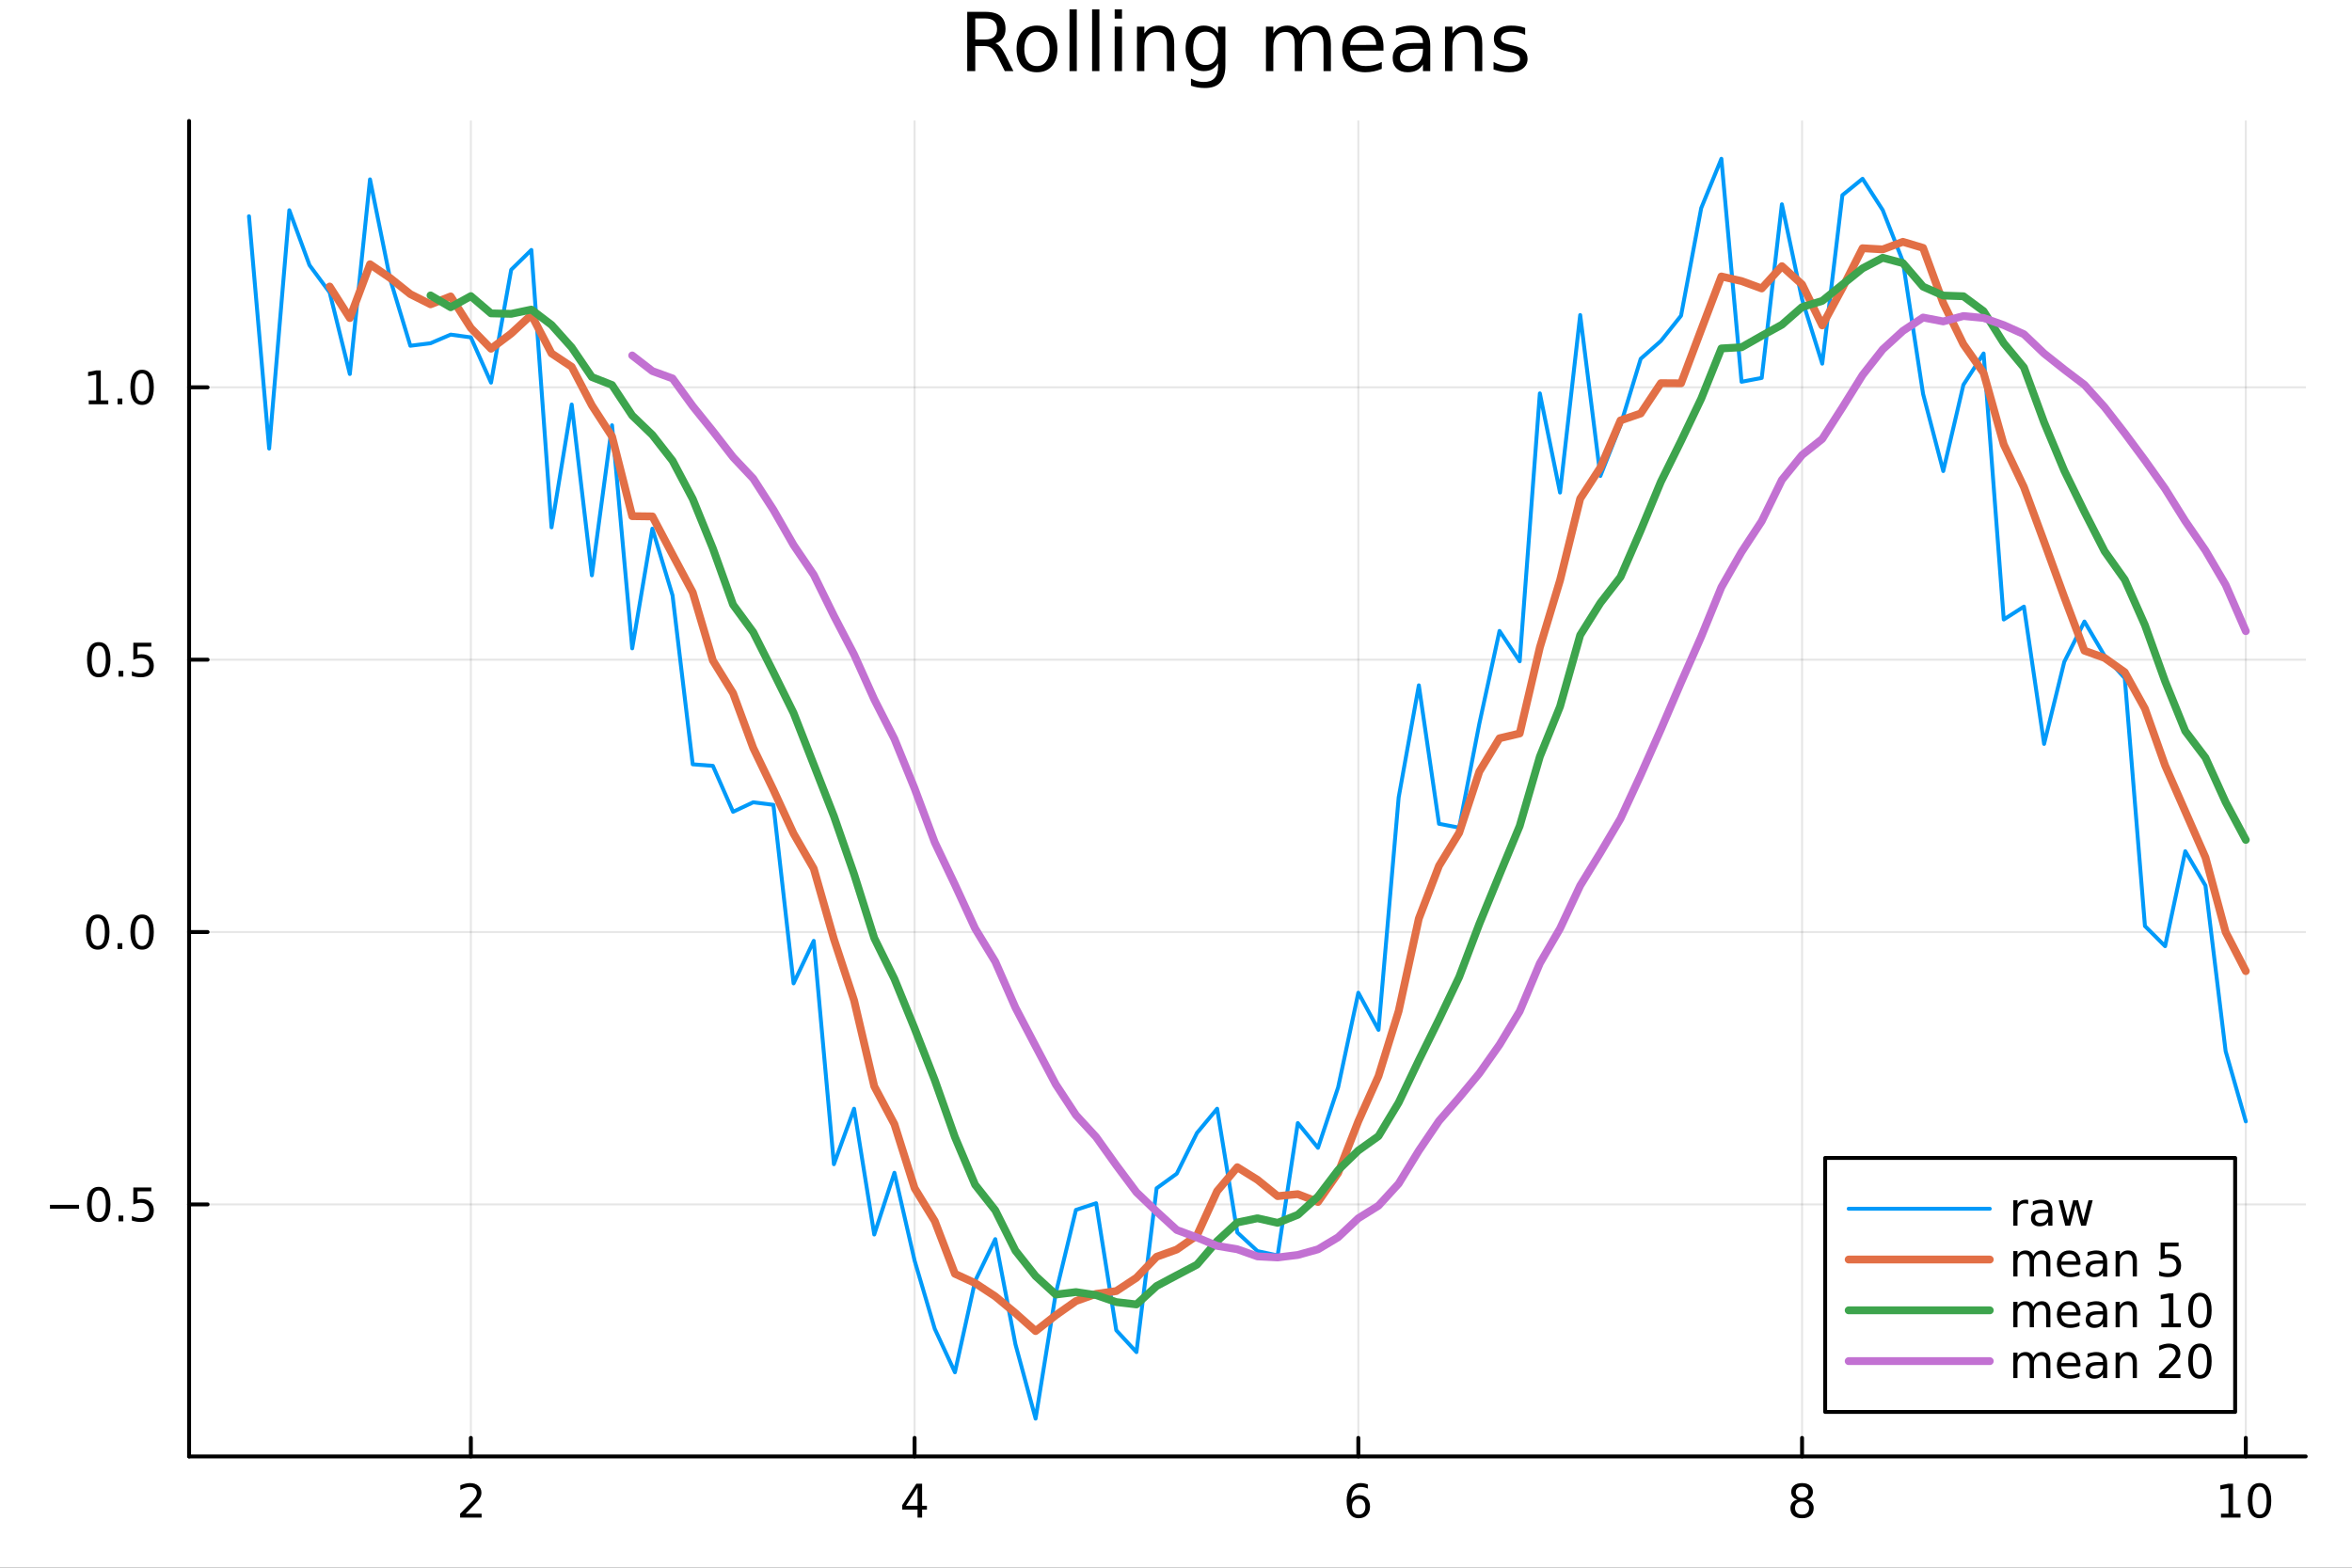<?xml version="1.0" encoding="utf-8"?>
<svg xmlns="http://www.w3.org/2000/svg" xmlns:xlink="http://www.w3.org/1999/xlink" width="600" height="400" viewBox="0 0 2400 1600">
<rect x="0" y="0" width="2400" height="1600" fill="#333333" stroke="none"/>
<defs>
  <clipPath id="clip880">
    <rect x="0" y="0" width="2400" height="1600"/>
  </clipPath>
</defs>
<path clip-path="url(#clip880)" d="M0 1600 L2400 1600 L2400 0 L0 0  Z" fill="#ffffff" fill-rule="evenodd" fill-opacity="1"/>
<defs>
  <clipPath id="clip881">
    <rect x="480" y="0" width="1681" height="1600"/>
  </clipPath>
</defs>
<path clip-path="url(#clip880)" d="M192.941 1486.45 L2352.76 1486.45 L2352.76 123.472 L192.941 123.472  Z" fill="#ffffff" fill-rule="evenodd" fill-opacity="1"/>
<defs>
  <clipPath id="clip882">
    <rect x="192" y="123" width="2161" height="1364"/>
  </clipPath>
</defs>
<polyline clip-path="url(#clip882)" style="stroke:#000000; stroke-linecap:round; stroke-linejoin:round; stroke-width:2; stroke-opacity:0.1; fill:none" points="480.463,1486.45 480.463,123.472 "/>
<polyline clip-path="url(#clip882)" style="stroke:#000000; stroke-linecap:round; stroke-linejoin:round; stroke-width:2; stroke-opacity:0.1; fill:none" points="933.255,1486.45 933.255,123.472 "/>
<polyline clip-path="url(#clip882)" style="stroke:#000000; stroke-linecap:round; stroke-linejoin:round; stroke-width:2; stroke-opacity:0.1; fill:none" points="1386.05,1486.45 1386.05,123.472 "/>
<polyline clip-path="url(#clip882)" style="stroke:#000000; stroke-linecap:round; stroke-linejoin:round; stroke-width:2; stroke-opacity:0.1; fill:none" points="1838.84,1486.45 1838.84,123.472 "/>
<polyline clip-path="url(#clip882)" style="stroke:#000000; stroke-linecap:round; stroke-linejoin:round; stroke-width:2; stroke-opacity:0.1; fill:none" points="2291.63,1486.45 2291.63,123.472 "/>
<polyline clip-path="url(#clip880)" style="stroke:#000000; stroke-linecap:round; stroke-linejoin:round; stroke-width:4; stroke-opacity:1; fill:none" points="192.941,1486.45 2352.76,1486.45 "/>
<polyline clip-path="url(#clip880)" style="stroke:#000000; stroke-linecap:round; stroke-linejoin:round; stroke-width:4; stroke-opacity:1; fill:none" points="480.463,1486.45 480.463,1467.55 "/>
<polyline clip-path="url(#clip880)" style="stroke:#000000; stroke-linecap:round; stroke-linejoin:round; stroke-width:4; stroke-opacity:1; fill:none" points="933.255,1486.45 933.255,1467.55 "/>
<polyline clip-path="url(#clip880)" style="stroke:#000000; stroke-linecap:round; stroke-linejoin:round; stroke-width:4; stroke-opacity:1; fill:none" points="1386.05,1486.45 1386.05,1467.55 "/>
<polyline clip-path="url(#clip880)" style="stroke:#000000; stroke-linecap:round; stroke-linejoin:round; stroke-width:4; stroke-opacity:1; fill:none" points="1838.84,1486.45 1838.84,1467.55 "/>
<polyline clip-path="url(#clip880)" style="stroke:#000000; stroke-linecap:round; stroke-linejoin:round; stroke-width:4; stroke-opacity:1; fill:none" points="2291.63,1486.45 2291.63,1467.55 "/>
<path clip-path="url(#clip880)" d="M475.116 1544.91 L491.435 1544.91 L491.435 1548.85 L469.491 1548.85 L469.491 1544.91 Q472.153 1542.16 476.736 1537.53 Q481.343 1532.88 482.523 1531.53 Q484.769 1529.01 485.648 1527.27 Q486.551 1525.51 486.551 1523.82 Q486.551 1521.07 484.607 1519.33 Q482.685 1517.6 479.584 1517.6 Q477.385 1517.6 474.931 1518.36 Q472.5 1519.13 469.723 1520.68 L469.723 1515.95 Q472.547 1514.82 475 1514.24 Q477.454 1513.66 479.491 1513.66 Q484.861 1513.66 488.056 1516.35 Q491.25 1519.03 491.25 1523.52 Q491.25 1525.65 490.44 1527.57 Q489.653 1529.47 487.547 1532.07 Q486.968 1532.74 483.866 1535.95 Q480.764 1539.15 475.116 1544.91 Z" fill="#000000" fill-rule="nonzero" fill-opacity="1" /><path clip-path="url(#clip880)" d="M936.264 1518.36 L924.458 1536.81 L936.264 1536.81 L936.264 1518.36 M935.037 1514.29 L940.917 1514.29 L940.917 1536.81 L945.847 1536.81 L945.847 1540.7 L940.917 1540.7 L940.917 1548.85 L936.264 1548.85 L936.264 1540.7 L920.662 1540.7 L920.662 1536.19 L935.037 1514.29 Z" fill="#000000" fill-rule="nonzero" fill-opacity="1" /><path clip-path="url(#clip880)" d="M1386.45 1529.7 Q1383.3 1529.7 1381.45 1531.86 Q1379.62 1534.01 1379.62 1537.76 Q1379.62 1541.49 1381.45 1543.66 Q1383.3 1545.82 1386.45 1545.82 Q1389.6 1545.82 1391.43 1543.66 Q1393.28 1541.49 1393.28 1537.76 Q1393.28 1534.01 1391.43 1531.86 Q1389.6 1529.7 1386.45 1529.7 M1395.73 1515.05 L1395.73 1519.31 Q1393.97 1518.48 1392.17 1518.04 Q1390.39 1517.6 1388.63 1517.6 Q1384 1517.6 1381.54 1520.72 Q1379.11 1523.85 1378.77 1530.17 Q1380.13 1528.15 1382.19 1527.09 Q1384.25 1526 1386.73 1526 Q1391.94 1526 1394.95 1529.17 Q1397.98 1532.32 1397.98 1537.76 Q1397.98 1543.08 1394.83 1546.3 Q1391.68 1549.52 1386.45 1549.52 Q1380.46 1549.52 1377.28 1544.94 Q1374.11 1540.33 1374.11 1531.6 Q1374.11 1523.41 1378 1518.55 Q1381.89 1513.66 1388.44 1513.66 Q1390.2 1513.66 1391.98 1514.01 Q1393.79 1514.36 1395.73 1515.05 Z" fill="#000000" fill-rule="nonzero" fill-opacity="1" /><path clip-path="url(#clip880)" d="M1838.84 1532.44 Q1835.5 1532.44 1833.58 1534.22 Q1831.68 1536 1831.68 1539.13 Q1831.68 1542.25 1833.58 1544.03 Q1835.5 1545.82 1838.84 1545.82 Q1842.17 1545.82 1844.09 1544.03 Q1846.01 1542.23 1846.01 1539.13 Q1846.01 1536 1844.09 1534.22 Q1842.19 1532.44 1838.84 1532.44 M1834.16 1530.45 Q1831.15 1529.7 1829.46 1527.64 Q1827.8 1525.58 1827.8 1522.62 Q1827.8 1518.48 1830.74 1516.07 Q1833.7 1513.66 1838.84 1513.66 Q1844 1513.66 1846.94 1516.07 Q1849.88 1518.48 1849.88 1522.62 Q1849.88 1525.58 1848.19 1527.64 Q1846.52 1529.7 1843.54 1530.45 Q1846.92 1531.23 1848.79 1533.52 Q1850.69 1535.82 1850.69 1539.13 Q1850.69 1544.15 1847.61 1546.83 Q1844.56 1549.52 1838.84 1549.52 Q1833.12 1549.52 1830.04 1546.83 Q1826.99 1544.15 1826.99 1539.13 Q1826.99 1535.82 1828.88 1533.52 Q1830.78 1531.23 1834.16 1530.45 M1832.45 1523.06 Q1832.45 1525.75 1834.12 1527.25 Q1835.81 1528.76 1838.84 1528.76 Q1841.85 1528.76 1843.54 1527.25 Q1845.25 1525.75 1845.25 1523.06 Q1845.25 1520.38 1843.54 1518.87 Q1841.85 1517.37 1838.84 1517.37 Q1835.81 1517.37 1834.12 1518.87 Q1832.45 1520.38 1832.45 1523.06 Z" fill="#000000" fill-rule="nonzero" fill-opacity="1" /><path clip-path="url(#clip880)" d="M2266.32 1544.91 L2273.96 1544.91 L2273.96 1518.55 L2265.65 1520.21 L2265.65 1515.95 L2273.91 1514.29 L2278.59 1514.29 L2278.59 1544.91 L2286.22 1544.91 L2286.22 1548.85 L2266.32 1548.85 L2266.32 1544.91 Z" fill="#000000" fill-rule="nonzero" fill-opacity="1" /><path clip-path="url(#clip880)" d="M2305.67 1517.37 Q2302.06 1517.37 2300.23 1520.93 Q2298.42 1524.47 2298.42 1531.6 Q2298.42 1538.71 2300.23 1542.27 Q2302.06 1545.82 2305.67 1545.82 Q2309.3 1545.82 2311.11 1542.27 Q2312.94 1538.71 2312.94 1531.6 Q2312.94 1524.47 2311.11 1520.93 Q2309.3 1517.37 2305.67 1517.37 M2305.67 1513.66 Q2311.48 1513.66 2314.53 1518.27 Q2317.61 1522.85 2317.61 1531.6 Q2317.61 1540.33 2314.53 1544.94 Q2311.48 1549.52 2305.67 1549.52 Q2299.86 1549.52 2296.78 1544.94 Q2293.72 1540.33 2293.72 1531.6 Q2293.72 1522.85 2296.78 1518.27 Q2299.86 1513.66 2305.67 1513.66 Z" fill="#000000" fill-rule="nonzero" fill-opacity="1" /><polyline clip-path="url(#clip882)" style="stroke:#000000; stroke-linecap:round; stroke-linejoin:round; stroke-width:2; stroke-opacity:0.1; fill:none" points="192.941,1229.23 2352.76,1229.23 "/>
<polyline clip-path="url(#clip882)" style="stroke:#000000; stroke-linecap:round; stroke-linejoin:round; stroke-width:2; stroke-opacity:0.1; fill:none" points="192.941,951.258 2352.76,951.258 "/>
<polyline clip-path="url(#clip882)" style="stroke:#000000; stroke-linecap:round; stroke-linejoin:round; stroke-width:2; stroke-opacity:0.1; fill:none" points="192.941,673.285 2352.76,673.285 "/>
<polyline clip-path="url(#clip882)" style="stroke:#000000; stroke-linecap:round; stroke-linejoin:round; stroke-width:2; stroke-opacity:0.1; fill:none" points="192.941,395.311 2352.76,395.311 "/>
<polyline clip-path="url(#clip880)" style="stroke:#000000; stroke-linecap:round; stroke-linejoin:round; stroke-width:4; stroke-opacity:1; fill:none" points="192.941,1486.45 192.941,123.472 "/>
<polyline clip-path="url(#clip880)" style="stroke:#000000; stroke-linecap:round; stroke-linejoin:round; stroke-width:4; stroke-opacity:1; fill:none" points="192.941,1229.23 211.838,1229.23 "/>
<polyline clip-path="url(#clip880)" style="stroke:#000000; stroke-linecap:round; stroke-linejoin:round; stroke-width:4; stroke-opacity:1; fill:none" points="192.941,951.258 211.838,951.258 "/>
<polyline clip-path="url(#clip880)" style="stroke:#000000; stroke-linecap:round; stroke-linejoin:round; stroke-width:4; stroke-opacity:1; fill:none" points="192.941,673.285 211.838,673.285 "/>
<polyline clip-path="url(#clip880)" style="stroke:#000000; stroke-linecap:round; stroke-linejoin:round; stroke-width:4; stroke-opacity:1; fill:none" points="192.941,395.311 211.838,395.311 "/>
<path clip-path="url(#clip880)" d="M50.992 1229.68 L80.668 1229.68 L80.668 1233.62 L50.992 1233.62 L50.992 1229.68 Z" fill="#000000" fill-rule="nonzero" fill-opacity="1" /><path clip-path="url(#clip880)" d="M100.76 1215.03 Q97.149 1215.03 95.321 1218.6 Q93.515 1222.14 93.515 1229.27 Q93.515 1236.37 95.321 1239.94 Q97.149 1243.48 100.76 1243.48 Q104.395 1243.48 106.2 1239.94 Q108.029 1236.37 108.029 1229.27 Q108.029 1222.14 106.2 1218.6 Q104.395 1215.03 100.76 1215.03 M100.76 1211.33 Q106.571 1211.33 109.626 1215.93 Q112.705 1220.52 112.705 1229.27 Q112.705 1237.99 109.626 1242.6 Q106.571 1247.18 100.76 1247.18 Q94.95 1247.18 91.871 1242.6 Q88.816 1237.99 88.816 1229.27 Q88.816 1220.52 91.871 1215.93 Q94.95 1211.33 100.76 1211.33 Z" fill="#000000" fill-rule="nonzero" fill-opacity="1" /><path clip-path="url(#clip880)" d="M120.922 1240.63 L125.807 1240.63 L125.807 1246.51 L120.922 1246.51 L120.922 1240.63 Z" fill="#000000" fill-rule="nonzero" fill-opacity="1" /><path clip-path="url(#clip880)" d="M136.038 1211.95 L154.394 1211.95 L154.394 1215.89 L140.32 1215.89 L140.32 1224.36 Q141.339 1224.01 142.357 1223.85 Q143.376 1223.66 144.394 1223.66 Q150.181 1223.66 153.561 1226.84 Q156.941 1230.01 156.941 1235.42 Q156.941 1241 153.468 1244.1 Q149.996 1247.18 143.677 1247.18 Q141.501 1247.18 139.232 1246.81 Q136.987 1246.44 134.58 1245.7 L134.58 1241 Q136.663 1242.14 138.885 1242.69 Q141.107 1243.25 143.584 1243.25 Q147.589 1243.25 149.927 1241.14 Q152.265 1239.04 152.265 1235.42 Q152.265 1231.81 149.927 1229.71 Q147.589 1227.6 143.584 1227.6 Q141.709 1227.6 139.834 1228.02 Q137.982 1228.43 136.038 1229.31 L136.038 1211.95 Z" fill="#000000" fill-rule="nonzero" fill-opacity="1" /><path clip-path="url(#clip880)" d="M99.765 937.057 Q96.154 937.057 94.325 940.622 Q92.52 944.163 92.52 951.293 Q92.52 958.399 94.325 961.964 Q96.154 965.506 99.765 965.506 Q103.399 965.506 105.205 961.964 Q107.033 958.399 107.033 951.293 Q107.033 944.163 105.205 940.622 Q103.399 937.057 99.765 937.057 M99.765 933.353 Q105.575 933.353 108.631 937.96 Q111.709 942.543 111.709 951.293 Q111.709 960.02 108.631 964.626 Q105.575 969.21 99.765 969.21 Q93.955 969.21 90.876 964.626 Q87.821 960.02 87.821 951.293 Q87.821 942.543 90.876 937.96 Q93.955 933.353 99.765 933.353 Z" fill="#000000" fill-rule="nonzero" fill-opacity="1" /><path clip-path="url(#clip880)" d="M119.927 962.659 L124.811 962.659 L124.811 968.538 L119.927 968.538 L119.927 962.659 Z" fill="#000000" fill-rule="nonzero" fill-opacity="1" /><path clip-path="url(#clip880)" d="M144.996 937.057 Q141.385 937.057 139.556 940.622 Q137.751 944.163 137.751 951.293 Q137.751 958.399 139.556 961.964 Q141.385 965.506 144.996 965.506 Q148.63 965.506 150.436 961.964 Q152.265 958.399 152.265 951.293 Q152.265 944.163 150.436 940.622 Q148.63 937.057 144.996 937.057 M144.996 933.353 Q150.806 933.353 153.862 937.96 Q156.941 942.543 156.941 951.293 Q156.941 960.02 153.862 964.626 Q150.806 969.21 144.996 969.21 Q139.186 969.21 136.107 964.626 Q133.052 960.02 133.052 951.293 Q133.052 942.543 136.107 937.96 Q139.186 933.353 144.996 933.353 Z" fill="#000000" fill-rule="nonzero" fill-opacity="1" /><path clip-path="url(#clip880)" d="M100.76 659.083 Q97.149 659.083 95.321 662.648 Q93.515 666.19 93.515 673.319 Q93.515 680.426 95.321 683.991 Q97.149 687.532 100.76 687.532 Q104.395 687.532 106.2 683.991 Q108.029 680.426 108.029 673.319 Q108.029 666.19 106.2 662.648 Q104.395 659.083 100.76 659.083 M100.76 655.38 Q106.571 655.38 109.626 659.986 Q112.705 664.569 112.705 673.319 Q112.705 682.046 109.626 686.653 Q106.571 691.236 100.76 691.236 Q94.95 691.236 91.871 686.653 Q88.816 682.046 88.816 673.319 Q88.816 664.569 91.871 659.986 Q94.95 655.38 100.76 655.38 Z" fill="#000000" fill-rule="nonzero" fill-opacity="1" /><path clip-path="url(#clip880)" d="M120.922 684.685 L125.807 684.685 L125.807 690.565 L120.922 690.565 L120.922 684.685 Z" fill="#000000" fill-rule="nonzero" fill-opacity="1" /><path clip-path="url(#clip880)" d="M136.038 656.005 L154.394 656.005 L154.394 659.94 L140.32 659.94 L140.32 668.412 Q141.339 668.065 142.357 667.903 Q143.376 667.717 144.394 667.717 Q150.181 667.717 153.561 670.889 Q156.941 674.06 156.941 679.477 Q156.941 685.055 153.468 688.157 Q149.996 691.236 143.677 691.236 Q141.501 691.236 139.232 690.865 Q136.987 690.495 134.58 689.754 L134.58 685.055 Q136.663 686.19 138.885 686.745 Q141.107 687.301 143.584 687.301 Q147.589 687.301 149.927 685.194 Q152.265 683.088 152.265 679.477 Q152.265 675.866 149.927 673.759 Q147.589 671.653 143.584 671.653 Q141.709 671.653 139.834 672.069 Q137.982 672.486 136.038 673.366 L136.038 656.005 Z" fill="#000000" fill-rule="nonzero" fill-opacity="1" /><path clip-path="url(#clip880)" d="M90.575 408.656 L98.214 408.656 L98.214 382.29 L89.904 383.957 L89.904 379.697 L98.168 378.031 L102.844 378.031 L102.844 408.656 L110.483 408.656 L110.483 412.591 L90.575 412.591 L90.575 408.656 Z" fill="#000000" fill-rule="nonzero" fill-opacity="1" /><path clip-path="url(#clip880)" d="M119.927 406.711 L124.811 406.711 L124.811 412.591 L119.927 412.591 L119.927 406.711 Z" fill="#000000" fill-rule="nonzero" fill-opacity="1" /><path clip-path="url(#clip880)" d="M144.996 381.11 Q141.385 381.11 139.556 384.674 Q137.751 388.216 137.751 395.346 Q137.751 402.452 139.556 406.017 Q141.385 409.558 144.996 409.558 Q148.63 409.558 150.436 406.017 Q152.265 402.452 152.265 395.346 Q152.265 388.216 150.436 384.674 Q148.63 381.11 144.996 381.11 M144.996 377.406 Q150.806 377.406 153.862 382.012 Q156.941 386.596 156.941 395.346 Q156.941 404.072 153.862 408.679 Q150.806 413.262 144.996 413.262 Q139.186 413.262 136.107 408.679 Q133.052 404.072 133.052 395.346 Q133.052 386.596 136.107 382.012 Q139.186 377.406 144.996 377.406 Z" fill="#000000" fill-rule="nonzero" fill-opacity="1" /><path clip-path="url(#clip880)" d="M1015.66 44.22 Q1018.29 45.111 1020.76 48.028 Q1023.27 50.944 1025.78 56.048 L1034.09 72.576 L1025.3 72.576 L1017.56 57.061 Q1014.56 50.985 1011.73 49 Q1008.93 47.015 1004.07 47.015 L995.159 47.015 L995.159 72.576 L986.976 72.576 L986.976 12.096 L1005.45 12.096 Q1015.82 12.096 1020.92 16.43 Q1026.03 20.765 1026.03 29.515 Q1026.03 35.227 1023.35 38.994 Q1020.72 42.761 1015.66 44.22 M995.159 18.82 L995.159 40.29 L1005.45 40.29 Q1011.36 40.29 1014.36 37.576 Q1017.4 34.822 1017.4 29.515 Q1017.4 24.208 1014.36 21.535 Q1011.36 18.82 1005.45 18.82 L995.159 18.82 Z" fill="#000000" fill-rule="nonzero" fill-opacity="1" /><path clip-path="url(#clip880)" d="M1058.15 32.431 Q1052.16 32.431 1048.67 37.131 Q1045.19 41.789 1045.19 49.931 Q1045.19 58.074 1048.63 62.773 Q1052.11 67.431 1058.15 67.431 Q1064.11 67.431 1067.59 62.732 Q1071.07 58.033 1071.07 49.931 Q1071.07 41.87 1067.59 37.171 Q1064.11 32.431 1058.15 32.431 M1058.15 26.112 Q1067.87 26.112 1073.42 32.431 Q1078.97 38.751 1078.97 49.931 Q1078.97 61.071 1073.42 67.431 Q1067.87 73.751 1058.15 73.751 Q1048.39 73.751 1042.84 67.431 Q1037.33 61.071 1037.33 49.931 Q1037.33 38.751 1042.84 32.431 Q1048.39 26.112 1058.15 26.112 Z" fill="#000000" fill-rule="nonzero" fill-opacity="1" /><path clip-path="url(#clip880)" d="M1091.33 9.544 L1098.78 9.544 L1098.78 72.576 L1091.33 72.576 L1091.33 9.544 Z" fill="#000000" fill-rule="nonzero" fill-opacity="1" /><path clip-path="url(#clip880)" d="M1114.38 9.544 L1121.83 9.544 L1121.83 72.576 L1114.38 72.576 L1114.38 9.544 Z" fill="#000000" fill-rule="nonzero" fill-opacity="1" /><path clip-path="url(#clip880)" d="M1137.43 27.206 L1144.88 27.206 L1144.88 72.576 L1137.43 72.576 L1137.43 27.206 M1137.43 9.544 L1144.88 9.544 L1144.88 18.983 L1137.43 18.983 L1137.43 9.544 Z" fill="#000000" fill-rule="nonzero" fill-opacity="1" /><path clip-path="url(#clip880)" d="M1198.19 45.192 L1198.19 72.576 L1190.74 72.576 L1190.74 45.435 Q1190.74 38.994 1188.22 35.794 Q1185.71 32.594 1180.69 32.594 Q1174.65 32.594 1171.17 36.442 Q1167.69 40.29 1167.69 46.934 L1167.69 72.576 L1160.19 72.576 L1160.19 27.206 L1167.69 27.206 L1167.69 34.254 Q1170.36 30.163 1173.97 28.138 Q1177.61 26.112 1182.35 26.112 Q1190.17 26.112 1194.18 30.973 Q1198.19 35.794 1198.19 45.192 Z" fill="#000000" fill-rule="nonzero" fill-opacity="1" /><path clip-path="url(#clip880)" d="M1242.91 49.364 Q1242.91 41.263 1239.55 36.806 Q1236.23 32.35 1230.19 32.35 Q1224.2 32.35 1220.83 36.806 Q1217.51 41.263 1217.51 49.364 Q1217.51 57.426 1220.83 61.882 Q1224.2 66.338 1230.19 66.338 Q1236.23 66.338 1239.55 61.882 Q1242.91 57.426 1242.91 49.364 M1250.37 66.945 Q1250.37 78.531 1245.22 84.162 Q1240.08 89.833 1229.46 89.833 Q1225.53 89.833 1222.05 89.225 Q1218.57 88.658 1215.28 87.443 L1215.28 80.192 Q1218.57 81.974 1221.77 82.825 Q1224.97 83.675 1228.29 83.675 Q1235.62 83.675 1239.27 79.827 Q1242.91 76.019 1242.91 68.282 L1242.91 64.596 Q1240.6 68.606 1237 70.591 Q1233.39 72.576 1228.37 72.576 Q1220.02 72.576 1214.92 66.216 Q1209.82 59.856 1209.82 49.364 Q1209.82 38.832 1214.92 32.472 Q1220.02 26.112 1228.37 26.112 Q1233.39 26.112 1237 28.097 Q1240.6 30.082 1242.91 34.092 L1242.91 27.206 L1250.37 27.206 L1250.37 66.945 Z" fill="#000000" fill-rule="nonzero" fill-opacity="1" /><path clip-path="url(#clip880)" d="M1327.41 35.915 Q1330.21 30.892 1334.1 28.502 Q1337.99 26.112 1343.25 26.112 Q1350.34 26.112 1354.19 31.095 Q1358.04 36.037 1358.04 45.192 L1358.04 72.576 L1350.54 72.576 L1350.54 45.435 Q1350.54 38.913 1348.24 35.753 Q1345.93 32.594 1341.19 32.594 Q1335.39 32.594 1332.03 36.442 Q1328.67 40.29 1328.67 46.934 L1328.67 72.576 L1321.18 72.576 L1321.18 45.435 Q1321.18 38.873 1318.87 35.753 Q1316.56 32.594 1311.74 32.594 Q1306.03 32.594 1302.66 36.482 Q1299.3 40.331 1299.3 46.934 L1299.3 72.576 L1291.81 72.576 L1291.81 27.206 L1299.3 27.206 L1299.3 34.254 Q1301.85 30.082 1305.42 28.097 Q1308.98 26.112 1313.88 26.112 Q1318.83 26.112 1322.27 28.624 Q1325.75 31.135 1327.41 35.915 Z" fill="#000000" fill-rule="nonzero" fill-opacity="1" /><path clip-path="url(#clip880)" d="M1411.71 48.028 L1411.71 51.673 L1377.44 51.673 Q1377.93 59.37 1382.06 63.421 Q1386.23 67.431 1393.65 67.431 Q1397.94 67.431 1401.95 66.378 Q1406 65.325 1409.97 63.218 L1409.97 70.267 Q1405.96 71.968 1401.75 72.86 Q1397.54 73.751 1393.2 73.751 Q1382.34 73.751 1375.98 67.431 Q1369.66 61.112 1369.66 50.337 Q1369.66 39.197 1375.66 32.675 Q1381.7 26.112 1391.9 26.112 Q1401.06 26.112 1406.37 32.026 Q1411.71 37.9 1411.71 48.028 M1404.26 45.84 Q1404.18 39.723 1400.82 36.077 Q1397.49 32.431 1391.99 32.431 Q1385.75 32.431 1381.98 35.956 Q1378.25 39.48 1377.69 45.88 L1404.26 45.84 Z" fill="#000000" fill-rule="nonzero" fill-opacity="1" /><path clip-path="url(#clip880)" d="M1444.57 49.769 Q1435.53 49.769 1432.05 51.835 Q1428.57 53.901 1428.57 58.884 Q1428.57 62.854 1431.16 65.203 Q1433.79 67.512 1438.29 67.512 Q1444.49 67.512 1448.21 63.137 Q1451.98 58.722 1451.98 51.43 L1451.98 49.769 L1444.57 49.769 M1459.43 46.691 L1459.43 72.576 L1451.98 72.576 L1451.98 65.689 Q1449.43 69.821 1445.62 71.806 Q1441.81 73.751 1436.3 73.751 Q1429.33 73.751 1425.2 69.862 Q1421.11 65.933 1421.11 59.37 Q1421.11 51.714 1426.22 47.825 Q1431.36 43.936 1441.53 43.936 L1451.98 43.936 L1451.98 43.207 Q1451.98 38.062 1448.58 35.267 Q1445.21 32.431 1439.1 32.431 Q1435.21 32.431 1431.52 33.363 Q1427.84 34.295 1424.43 36.158 L1424.43 29.272 Q1428.52 27.692 1432.37 26.922 Q1436.22 26.112 1439.87 26.112 Q1449.71 26.112 1454.57 31.216 Q1459.43 36.32 1459.43 46.691 Z" fill="#000000" fill-rule="nonzero" fill-opacity="1" /><path clip-path="url(#clip880)" d="M1512.5 45.192 L1512.5 72.576 L1505.05 72.576 L1505.05 45.435 Q1505.05 38.994 1502.53 35.794 Q1500.02 32.594 1495 32.594 Q1488.96 32.594 1485.48 36.442 Q1482 40.29 1482 46.934 L1482 72.576 L1474.5 72.576 L1474.5 27.206 L1482 27.206 L1482 34.254 Q1484.67 30.163 1488.28 28.138 Q1491.92 26.112 1496.66 26.112 Q1504.48 26.112 1508.49 30.973 Q1512.5 35.794 1512.5 45.192 Z" fill="#000000" fill-rule="nonzero" fill-opacity="1" /><path clip-path="url(#clip880)" d="M1556.29 28.543 L1556.29 35.591 Q1553.13 33.971 1549.73 33.161 Q1546.32 32.35 1542.68 32.35 Q1537.13 32.35 1534.33 34.052 Q1531.58 35.753 1531.58 39.156 Q1531.58 41.749 1533.56 43.248 Q1535.55 44.706 1541.54 46.043 L1544.1 46.61 Q1552.04 48.311 1555.36 51.43 Q1558.72 54.509 1558.72 60.059 Q1558.72 66.378 1553.7 70.064 Q1548.71 73.751 1539.96 73.751 Q1536.32 73.751 1532.35 73.022 Q1528.42 72.333 1524.04 70.915 L1524.04 63.218 Q1528.18 65.365 1532.19 66.459 Q1536.2 67.512 1540.13 67.512 Q1545.39 67.512 1548.23 65.73 Q1551.06 63.907 1551.06 60.626 Q1551.06 57.588 1549 55.967 Q1546.97 54.347 1540.05 52.848 L1537.45 52.24 Q1530.53 50.782 1527.45 47.785 Q1524.37 44.746 1524.37 39.48 Q1524.37 33.08 1528.91 29.596 Q1533.44 26.112 1541.79 26.112 Q1545.92 26.112 1549.57 26.72 Q1553.21 27.327 1556.29 28.543 Z" fill="#000000" fill-rule="nonzero" fill-opacity="1" /><polyline clip-path="url(#clip882)" style="stroke:#009af9; stroke-linecap:round; stroke-linejoin:round; stroke-width:4; stroke-opacity:1; fill:none" points="254.067,220.713 274.649,457.798 295.23,214.576 315.812,270.618 336.393,298.447 356.975,381.713 377.556,183.068 398.137,284.923 418.719,352.878 439.3,350.325 459.882,341.507 480.463,344.333 501.045,390.522 521.626,275.292 542.208,255.1 562.789,538.209 583.37,412.856 603.952,587.179 624.533,434.022 645.115,661.711 665.696,539.536 686.278,607.726 706.859,780.071 727.44,781.638 748.022,828.534 768.603,818.818 789.185,821.426 809.766,1003.63 830.348,960.243 850.929,1188.21 871.51,1131.59 892.092,1259.95 912.673,1196.93 933.255,1286.56 953.836,1356.22 974.418,1400.58 994.999,1307.46 1015.58,1264.67 1036.16,1371.96 1056.74,1447.87 1077.32,1320 1097.91,1234.83 1118.49,1228.03 1139.07,1357.73 1159.65,1379.97 1180.23,1212.76 1200.81,1197.83 1221.39,1156.32 1241.98,1131.56 1262.56,1257.89 1283.14,1276.9 1303.72,1281.31 1324.3,1146.21 1344.88,1171.46 1365.46,1109.67 1386.05,1013.19 1406.63,1051.09 1427.21,813.868 1447.79,699.464 1468.37,840.771 1488.95,844.698 1509.53,738.588 1530.12,643.936 1550.7,674.952 1571.28,401.498 1591.86,502.711 1612.44,321.524 1633.02,485.771 1653.6,433.833 1674.19,366.183 1694.77,348.012 1715.35,322.195 1735.93,212.396 1756.51,162.047 1777.09,389.648 1797.67,385.705 1818.26,208.503 1838.84,305.469 1859.42,371.163 1880,199.19 1900.58,182.444 1921.16,214.443 1941.74,266.847 1962.33,402.041 1982.91,480.773 2003.49,392.743 2024.07,360.773 2044.65,632.275 2065.23,619.109 2085.81,759.231 2106.4,675.48 2126.98,634.344 2147.56,669.357 2168.14,692.124 2188.72,945.134 2209.3,965.684 2229.88,868.775 2250.47,903.85 2271.05,1072.8 2291.63,1144.54 "/>
<polyline clip-path="url(#clip882)" style="stroke:#e26f46; stroke-linecap:round; stroke-linejoin:round; stroke-width:8; stroke-opacity:1; fill:none" points="336.393,292.431 356.975,324.631 377.556,269.685 398.137,283.754 418.719,300.206 439.3,310.582 459.882,302.54 480.463,334.793 501.045,355.913 521.626,340.396 542.208,321.351 562.789,360.691 583.37,374.396 603.952,413.727 624.533,445.473 645.115,526.795 665.696,527.061 686.278,566.035 706.859,604.613 727.44,674.136 748.022,707.501 768.603,763.357 789.185,806.097 809.766,850.808 830.348,886.529 850.929,958.464 871.51,1021.02 892.092,1108.72 912.673,1147.38 933.255,1212.65 953.836,1246.25 974.418,1300.05 994.999,1309.55 1015.58,1323.1 1036.16,1340.18 1056.74,1358.51 1077.32,1342.39 1097.91,1327.87 1118.49,1320.54 1139.07,1317.69 1159.65,1304.11 1180.23,1282.66 1200.81,1275.26 1221.39,1260.92 1241.98,1215.69 1262.56,1191.27 1283.14,1204.1 1303.72,1220.79 1324.3,1218.77 1344.88,1226.75 1365.46,1197.11 1386.05,1144.37 1406.63,1098.32 1427.21,1031.86 1447.79,937.457 1468.37,883.676 1488.95,849.978 1509.53,787.478 1530.12,753.491 1550.7,748.589 1571.28,660.735 1591.86,592.337 1612.44,508.924 1633.02,477.291 1653.6,429.067 1674.19,422.004 1694.77,391.065 1715.35,391.199 1735.93,336.524 1756.51,282.166 1777.09,286.86 1797.67,294.398 1818.26,271.66 1838.84,290.274 1859.42,332.097 1880,294.006 1900.58,253.354 1921.16,254.542 1941.74,246.818 1962.33,252.993 1982.91,309.31 2003.49,351.37 2024.07,380.636 2044.65,453.721 2065.23,497.135 2085.81,552.826 2106.4,609.374 2126.98,664.088 2147.56,671.504 2168.14,686.107 2188.72,723.288 2209.3,781.328 2229.88,828.215 2250.47,875.113 2271.05,951.249 2291.63,991.13 "/>
<polyline clip-path="url(#clip882)" style="stroke:#3da44d; stroke-linecap:round; stroke-linejoin:round; stroke-width:8; stroke-opacity:1; fill:none" points="439.3,301.506 459.882,313.586 480.463,302.239 501.045,319.834 521.626,320.301 542.208,315.966 562.789,331.616 583.37,354.595 603.952,384.82 624.533,392.934 645.115,424.073 665.696,443.876 686.278,470.215 706.859,509.17 727.44,559.805 748.022,617.148 768.603,645.209 789.185,686.066 809.766,727.711 830.348,780.333 850.929,832.983 871.51,892.188 892.092,957.411 912.673,999.096 933.255,1049.59 953.836,1102.36 974.418,1160.53 994.999,1209.14 1015.58,1235.24 1036.16,1276.41 1056.74,1302.38 1077.32,1321.22 1097.91,1318.71 1118.49,1321.82 1139.07,1328.93 1159.65,1331.31 1180.23,1312.53 1200.81,1301.56 1221.39,1290.73 1241.98,1266.69 1262.56,1247.69 1283.14,1243.38 1303.72,1248.03 1324.3,1239.85 1344.88,1221.22 1365.46,1194.19 1386.05,1174.23 1406.63,1159.56 1427.21,1125.31 1447.79,1082.11 1468.37,1040.39 1488.95,997.173 1509.53,942.901 1530.12,892.674 1550.7,843.023 1571.28,772.205 1591.86,721.158 1612.44,648.201 1633.02,615.391 1653.6,588.828 1674.19,541.37 1694.77,491.701 1715.35,450.062 1735.93,406.908 1756.51,355.617 1777.09,354.432 1797.67,342.731 1818.26,331.429 1838.84,313.399 1859.42,307.132 1880,290.433 1900.58,273.876 1921.16,263.101 1941.74,268.546 1962.33,292.545 1982.91,301.658 2003.49,302.362 2024.07,317.589 2044.65,350.269 2065.23,375.064 2085.81,431.068 2106.4,480.372 2126.98,522.362 2147.56,562.613 2168.14,591.621 2188.72,638.057 2209.3,695.351 2229.88,746.151 2250.47,773.309 2271.05,818.678 2291.63,857.209 "/>
<polyline clip-path="url(#clip882)" style="stroke:#c271d2; stroke-linecap:round; stroke-linejoin:round; stroke-width:8; stroke-opacity:1; fill:none" points="645.115,362.79 665.696,378.731 686.278,386.227 706.859,414.502 727.44,440.053 748.022,466.557 768.603,488.412 789.185,520.33 809.766,556.265 830.348,586.634 850.929,628.528 871.51,668.032 892.092,713.813 912.673,754.133 933.255,804.696 953.836,859.752 974.418,902.871 994.999,947.601 1015.58,981.476 1036.16,1028.37 1056.74,1067.68 1077.32,1106.7 1097.91,1138.06 1118.49,1160.46 1139.07,1189.26 1159.65,1216.83 1180.23,1236.53 1200.81,1255.35 1221.39,1262.98 1241.98,1271.55 1262.56,1275.03 1283.14,1282.3 1303.72,1283.37 1324.3,1280.83 1344.88,1275.08 1365.46,1262.75 1386.05,1243.38 1406.63,1230.56 1427.21,1208.02 1447.79,1174.4 1468.37,1144.04 1488.95,1120.28 1509.53,1095.47 1530.12,1066.26 1550.7,1032.12 1571.28,983.198 1591.86,947.695 1612.44,903.88 1633.02,870.353 1653.6,835.467 1674.19,790.882 1694.77,744.437 1715.35,696.481 1735.93,649.791 1756.51,599.32 1777.09,563.319 1797.67,531.945 1818.26,489.815 1838.84,464.395 1859.42,447.98 1880,415.901 1900.58,382.788 1921.16,356.581 1941.74,337.727 1962.33,324.081 1982.91,328.045 2003.49,322.546 2024.07,324.509 2044.65,331.834 2065.23,341.098 2085.81,360.75 2106.4,377.124 2126.98,392.731 2147.56,415.579 2168.14,442.083 2188.72,469.857 2209.3,498.856 2229.88,531.87 2250.47,561.789 2271.05,596.871 2291.63,644.139 "/>
<path clip-path="url(#clip880)" d="M1862.4 1441.02 L2280.76 1441.02 L2280.76 1181.82 L1862.4 1181.82  Z" fill="#ffffff" fill-rule="evenodd" fill-opacity="1"/>
<polyline clip-path="url(#clip880)" style="stroke:#000000; stroke-linecap:round; stroke-linejoin:round; stroke-width:4; stroke-opacity:1; fill:none" points="1862.4,1441.02 2280.76,1441.02 2280.76,1181.82 1862.4,1181.82 1862.4,1441.02 "/>
<polyline clip-path="url(#clip880)" style="stroke:#009af9; stroke-linecap:round; stroke-linejoin:round; stroke-width:4; stroke-opacity:1; fill:none" points="1886.4,1233.66 2030.38,1233.66 "/>
<path clip-path="url(#clip880)" d="M2069.57 1228.99 Q2068.85 1228.57 2067.99 1228.39 Q2067.16 1228.18 2066.14 1228.18 Q2062.53 1228.18 2060.58 1230.54 Q2058.66 1232.88 2058.66 1237.28 L2058.66 1250.94 L2054.38 1250.94 L2054.38 1225.01 L2058.66 1225.01 L2058.66 1229.04 Q2060.01 1226.68 2062.16 1225.54 Q2064.31 1224.38 2067.39 1224.38 Q2067.83 1224.38 2068.36 1224.45 Q2068.89 1224.5 2069.54 1224.62 L2069.57 1228.99 Z" fill="#000000" fill-rule="nonzero" fill-opacity="1" /><path clip-path="url(#clip880)" d="M2085.82 1237.9 Q2080.65 1237.9 2078.66 1239.08 Q2076.67 1240.26 2076.67 1243.11 Q2076.67 1245.38 2078.15 1246.72 Q2079.66 1248.04 2082.23 1248.04 Q2085.77 1248.04 2087.9 1245.54 Q2090.05 1243.02 2090.05 1238.85 L2090.05 1237.9 L2085.82 1237.9 M2094.31 1236.14 L2094.31 1250.94 L2090.05 1250.94 L2090.05 1247 Q2088.59 1249.36 2086.42 1250.5 Q2084.24 1251.61 2081.09 1251.61 Q2077.11 1251.61 2074.75 1249.38 Q2072.41 1247.14 2072.41 1243.39 Q2072.41 1239.01 2075.33 1236.79 Q2078.27 1234.57 2084.08 1234.57 L2090.05 1234.57 L2090.05 1234.15 Q2090.05 1231.21 2088.11 1229.62 Q2086.19 1228 2082.69 1228 Q2080.47 1228 2078.36 1228.53 Q2076.26 1229.06 2074.31 1230.13 L2074.31 1226.19 Q2076.65 1225.29 2078.85 1224.85 Q2081.05 1224.38 2083.13 1224.38 Q2088.76 1224.38 2091.53 1227.3 Q2094.31 1230.22 2094.31 1236.14 Z" fill="#000000" fill-rule="nonzero" fill-opacity="1" /><path clip-path="url(#clip880)" d="M2100.61 1225.01 L2104.87 1225.01 L2110.19 1245.24 L2115.49 1225.01 L2120.51 1225.01 L2125.84 1245.24 L2131.14 1225.01 L2135.4 1225.01 L2128.62 1250.94 L2123.59 1250.94 L2118.01 1229.69 L2112.41 1250.94 L2107.39 1250.94 L2100.61 1225.01 Z" fill="#000000" fill-rule="nonzero" fill-opacity="1" /><polyline clip-path="url(#clip880)" style="stroke:#e26f46; stroke-linecap:round; stroke-linejoin:round; stroke-width:8; stroke-opacity:1; fill:none" points="1886.4,1285.5 2030.38,1285.5 "/>
<path clip-path="url(#clip880)" d="M2074.73 1281.83 Q2076.33 1278.96 2078.55 1277.59 Q2080.77 1276.22 2083.78 1276.22 Q2087.83 1276.22 2090.03 1279.07 Q2092.23 1281.9 2092.23 1287.13 L2092.23 1302.78 L2087.95 1302.78 L2087.95 1287.27 Q2087.95 1283.54 2086.63 1281.73 Q2085.31 1279.93 2082.6 1279.93 Q2079.29 1279.93 2077.37 1282.13 Q2075.45 1284.33 2075.45 1288.12 L2075.45 1302.78 L2071.16 1302.78 L2071.16 1287.27 Q2071.16 1283.52 2069.84 1281.73 Q2068.52 1279.93 2065.77 1279.93 Q2062.51 1279.93 2060.58 1282.15 Q2058.66 1284.35 2058.66 1288.12 L2058.66 1302.78 L2054.38 1302.78 L2054.38 1276.85 L2058.66 1276.85 L2058.66 1280.88 Q2060.12 1278.49 2062.16 1277.36 Q2064.2 1276.22 2067 1276.22 Q2069.82 1276.22 2071.79 1277.66 Q2073.78 1279.09 2074.73 1281.83 Z" fill="#000000" fill-rule="nonzero" fill-opacity="1" /><path clip-path="url(#clip880)" d="M2122.9 1288.75 L2122.9 1290.83 L2103.32 1290.83 Q2103.59 1295.23 2105.95 1297.54 Q2108.34 1299.84 2112.58 1299.84 Q2115.03 1299.84 2117.32 1299.23 Q2119.64 1298.63 2121.9 1297.43 L2121.9 1301.46 Q2119.61 1302.43 2117.2 1302.94 Q2114.8 1303.45 2112.32 1303.45 Q2106.12 1303.45 2102.48 1299.84 Q2098.87 1296.22 2098.87 1290.07 Q2098.87 1283.7 2102.3 1279.97 Q2105.75 1276.22 2111.58 1276.22 Q2116.81 1276.22 2119.84 1279.6 Q2122.9 1282.96 2122.9 1288.75 M2118.64 1287.5 Q2118.59 1284 2116.67 1281.92 Q2114.77 1279.84 2111.63 1279.84 Q2108.06 1279.84 2105.91 1281.85 Q2103.78 1283.86 2103.45 1287.52 L2118.64 1287.5 Z" fill="#000000" fill-rule="nonzero" fill-opacity="1" /><path clip-path="url(#clip880)" d="M2141.67 1289.74 Q2136.51 1289.74 2134.52 1290.92 Q2132.53 1292.1 2132.53 1294.95 Q2132.53 1297.22 2134.01 1298.56 Q2135.51 1299.88 2138.08 1299.88 Q2141.63 1299.88 2143.76 1297.38 Q2145.91 1294.86 2145.91 1290.69 L2145.91 1289.74 L2141.67 1289.74 M2150.17 1287.98 L2150.17 1302.78 L2145.91 1302.78 L2145.91 1298.84 Q2144.45 1301.2 2142.27 1302.34 Q2140.1 1303.45 2136.95 1303.45 Q2132.97 1303.45 2130.61 1301.22 Q2128.27 1298.98 2128.27 1295.23 Q2128.27 1290.85 2131.19 1288.63 Q2134.13 1286.41 2139.94 1286.41 L2145.91 1286.41 L2145.91 1285.99 Q2145.91 1283.05 2143.96 1281.46 Q2142.04 1279.84 2138.55 1279.84 Q2136.32 1279.84 2134.22 1280.37 Q2132.11 1280.9 2130.17 1281.97 L2130.17 1278.03 Q2132.51 1277.13 2134.7 1276.69 Q2136.9 1276.22 2138.99 1276.22 Q2144.61 1276.22 2147.39 1279.14 Q2150.17 1282.06 2150.17 1287.98 Z" fill="#000000" fill-rule="nonzero" fill-opacity="1" /><path clip-path="url(#clip880)" d="M2180.49 1287.13 L2180.49 1302.78 L2176.23 1302.78 L2176.23 1287.27 Q2176.23 1283.59 2174.8 1281.76 Q2173.36 1279.93 2170.49 1279.93 Q2167.04 1279.93 2165.05 1282.13 Q2163.06 1284.33 2163.06 1288.12 L2163.06 1302.78 L2158.78 1302.78 L2158.78 1276.85 L2163.06 1276.85 L2163.06 1280.88 Q2164.59 1278.54 2166.65 1277.38 Q2168.73 1276.22 2171.44 1276.22 Q2175.91 1276.22 2178.2 1279 Q2180.49 1281.76 2180.49 1287.13 Z" fill="#000000" fill-rule="nonzero" fill-opacity="1" /><path clip-path="url(#clip880)" d="M2204.7 1268.22 L2223.06 1268.22 L2223.06 1272.15 L2208.99 1272.15 L2208.99 1280.62 Q2210.01 1280.28 2211.02 1280.11 Q2212.04 1279.93 2213.06 1279.93 Q2218.85 1279.93 2222.23 1283.1 Q2225.61 1286.27 2225.61 1291.69 Q2225.61 1297.27 2222.13 1300.37 Q2218.66 1303.45 2212.34 1303.45 Q2210.17 1303.45 2207.9 1303.08 Q2205.65 1302.71 2203.25 1301.97 L2203.25 1297.27 Q2205.33 1298.4 2207.55 1298.96 Q2209.77 1299.51 2212.25 1299.51 Q2216.26 1299.51 2218.59 1297.41 Q2220.93 1295.3 2220.93 1291.69 Q2220.93 1288.08 2218.59 1285.97 Q2216.26 1283.86 2212.25 1283.86 Q2210.38 1283.86 2208.5 1284.28 Q2206.65 1284.7 2204.7 1285.58 L2204.7 1268.22 Z" fill="#000000" fill-rule="nonzero" fill-opacity="1" /><polyline clip-path="url(#clip880)" style="stroke:#3da44d; stroke-linecap:round; stroke-linejoin:round; stroke-width:8; stroke-opacity:1; fill:none" points="1886.4,1337.34 2030.38,1337.34 "/>
<path clip-path="url(#clip880)" d="M2074.73 1333.67 Q2076.33 1330.8 2078.55 1329.43 Q2080.77 1328.06 2083.78 1328.06 Q2087.83 1328.06 2090.03 1330.91 Q2092.23 1333.74 2092.23 1338.97 L2092.23 1354.62 L2087.95 1354.62 L2087.95 1339.11 Q2087.95 1335.38 2086.63 1333.57 Q2085.31 1331.77 2082.6 1331.77 Q2079.29 1331.77 2077.37 1333.97 Q2075.45 1336.17 2075.45 1339.96 L2075.45 1354.62 L2071.16 1354.62 L2071.16 1339.11 Q2071.16 1335.36 2069.84 1333.57 Q2068.52 1331.77 2065.77 1331.77 Q2062.51 1331.77 2060.58 1333.99 Q2058.66 1336.19 2058.66 1339.96 L2058.66 1354.62 L2054.38 1354.62 L2054.38 1328.69 L2058.66 1328.69 L2058.66 1332.72 Q2060.12 1330.33 2062.16 1329.2 Q2064.2 1328.06 2067 1328.06 Q2069.82 1328.06 2071.79 1329.5 Q2073.78 1330.93 2074.73 1333.67 Z" fill="#000000" fill-rule="nonzero" fill-opacity="1" /><path clip-path="url(#clip880)" d="M2122.9 1340.59 L2122.9 1342.67 L2103.32 1342.67 Q2103.59 1347.07 2105.95 1349.38 Q2108.34 1351.68 2112.58 1351.68 Q2115.03 1351.68 2117.32 1351.07 Q2119.64 1350.47 2121.9 1349.27 L2121.9 1353.3 Q2119.61 1354.27 2117.2 1354.78 Q2114.8 1355.29 2112.32 1355.29 Q2106.12 1355.29 2102.48 1351.68 Q2098.87 1348.06 2098.87 1341.91 Q2098.87 1335.54 2102.3 1331.81 Q2105.75 1328.06 2111.58 1328.06 Q2116.81 1328.06 2119.84 1331.44 Q2122.9 1334.8 2122.9 1340.59 M2118.64 1339.34 Q2118.59 1335.84 2116.67 1333.76 Q2114.77 1331.68 2111.63 1331.68 Q2108.06 1331.68 2105.91 1333.69 Q2103.78 1335.7 2103.45 1339.36 L2118.64 1339.34 Z" fill="#000000" fill-rule="nonzero" fill-opacity="1" /><path clip-path="url(#clip880)" d="M2141.67 1341.58 Q2136.51 1341.58 2134.52 1342.76 Q2132.53 1343.94 2132.53 1346.79 Q2132.53 1349.06 2134.01 1350.4 Q2135.51 1351.72 2138.08 1351.72 Q2141.63 1351.72 2143.76 1349.22 Q2145.91 1346.7 2145.91 1342.53 L2145.91 1341.58 L2141.67 1341.58 M2150.17 1339.82 L2150.17 1354.62 L2145.91 1354.62 L2145.91 1350.68 Q2144.45 1353.04 2142.27 1354.18 Q2140.1 1355.29 2136.95 1355.29 Q2132.97 1355.29 2130.61 1353.06 Q2128.27 1350.82 2128.27 1347.07 Q2128.27 1342.69 2131.19 1340.47 Q2134.13 1338.25 2139.94 1338.25 L2145.91 1338.25 L2145.91 1337.83 Q2145.91 1334.89 2143.96 1333.3 Q2142.04 1331.68 2138.55 1331.68 Q2136.32 1331.68 2134.22 1332.21 Q2132.11 1332.74 2130.17 1333.81 L2130.17 1329.87 Q2132.51 1328.97 2134.7 1328.53 Q2136.9 1328.06 2138.99 1328.06 Q2144.61 1328.06 2147.39 1330.98 Q2150.17 1333.9 2150.17 1339.82 Z" fill="#000000" fill-rule="nonzero" fill-opacity="1" /><path clip-path="url(#clip880)" d="M2180.49 1338.97 L2180.49 1354.62 L2176.23 1354.62 L2176.23 1339.11 Q2176.23 1335.43 2174.8 1333.6 Q2173.36 1331.77 2170.49 1331.77 Q2167.04 1331.77 2165.05 1333.97 Q2163.06 1336.17 2163.06 1339.96 L2163.06 1354.62 L2158.78 1354.62 L2158.78 1328.69 L2163.06 1328.69 L2163.06 1332.72 Q2164.59 1330.38 2166.65 1329.22 Q2168.73 1328.06 2171.44 1328.06 Q2175.91 1328.06 2178.2 1330.84 Q2180.49 1333.6 2180.49 1338.97 Z" fill="#000000" fill-rule="nonzero" fill-opacity="1" /><path clip-path="url(#clip880)" d="M2205.47 1350.68 L2213.11 1350.68 L2213.11 1324.31 L2204.8 1325.98 L2204.8 1321.72 L2213.06 1320.06 L2217.74 1320.06 L2217.74 1350.68 L2225.38 1350.68 L2225.38 1354.62 L2205.47 1354.62 L2205.47 1350.68 Z" fill="#000000" fill-rule="nonzero" fill-opacity="1" /><path clip-path="url(#clip880)" d="M2244.82 1323.13 Q2241.21 1323.13 2239.38 1326.7 Q2237.57 1330.24 2237.57 1337.37 Q2237.57 1344.48 2239.38 1348.04 Q2241.21 1351.58 2244.82 1351.58 Q2248.45 1351.58 2250.26 1348.04 Q2252.09 1344.48 2252.09 1337.37 Q2252.09 1330.24 2250.26 1326.7 Q2248.45 1323.13 2244.82 1323.13 M2244.82 1319.43 Q2250.63 1319.43 2253.69 1324.04 Q2256.76 1328.62 2256.76 1337.37 Q2256.76 1346.1 2253.69 1350.7 Q2250.63 1355.29 2244.82 1355.29 Q2239.01 1355.29 2235.93 1350.7 Q2232.88 1346.1 2232.88 1337.37 Q2232.88 1328.62 2235.93 1324.04 Q2239.01 1319.43 2244.82 1319.43 Z" fill="#000000" fill-rule="nonzero" fill-opacity="1" /><polyline clip-path="url(#clip880)" style="stroke:#c271d2; stroke-linecap:round; stroke-linejoin:round; stroke-width:8; stroke-opacity:1; fill:none" points="1886.4,1389.18 2030.38,1389.18 "/>
<path clip-path="url(#clip880)" d="M2074.73 1385.51 Q2076.33 1382.64 2078.55 1381.27 Q2080.77 1379.9 2083.78 1379.9 Q2087.83 1379.9 2090.03 1382.75 Q2092.23 1385.58 2092.23 1390.81 L2092.23 1406.46 L2087.95 1406.46 L2087.95 1390.95 Q2087.95 1387.22 2086.63 1385.41 Q2085.31 1383.61 2082.6 1383.61 Q2079.29 1383.61 2077.37 1385.81 Q2075.45 1388.01 2075.45 1391.8 L2075.45 1406.46 L2071.16 1406.46 L2071.16 1390.95 Q2071.16 1387.2 2069.84 1385.41 Q2068.52 1383.61 2065.77 1383.61 Q2062.51 1383.61 2060.58 1385.83 Q2058.66 1388.03 2058.66 1391.8 L2058.66 1406.46 L2054.38 1406.46 L2054.38 1380.53 L2058.66 1380.53 L2058.66 1384.56 Q2060.12 1382.17 2062.16 1381.04 Q2064.2 1379.9 2067 1379.9 Q2069.82 1379.9 2071.79 1381.34 Q2073.78 1382.77 2074.73 1385.51 Z" fill="#000000" fill-rule="nonzero" fill-opacity="1" /><path clip-path="url(#clip880)" d="M2122.9 1392.43 L2122.9 1394.51 L2103.32 1394.51 Q2103.59 1398.91 2105.95 1401.22 Q2108.34 1403.52 2112.58 1403.52 Q2115.03 1403.52 2117.32 1402.91 Q2119.64 1402.31 2121.9 1401.11 L2121.9 1405.14 Q2119.61 1406.11 2117.2 1406.62 Q2114.8 1407.13 2112.32 1407.13 Q2106.12 1407.13 2102.48 1403.52 Q2098.87 1399.9 2098.87 1393.75 Q2098.87 1387.38 2102.3 1383.65 Q2105.75 1379.9 2111.58 1379.9 Q2116.81 1379.9 2119.84 1383.28 Q2122.9 1386.64 2122.9 1392.43 M2118.64 1391.18 Q2118.59 1387.68 2116.67 1385.6 Q2114.77 1383.52 2111.63 1383.52 Q2108.06 1383.52 2105.91 1385.53 Q2103.78 1387.54 2103.45 1391.2 L2118.64 1391.18 Z" fill="#000000" fill-rule="nonzero" fill-opacity="1" /><path clip-path="url(#clip880)" d="M2141.67 1393.42 Q2136.51 1393.42 2134.52 1394.6 Q2132.53 1395.78 2132.53 1398.63 Q2132.53 1400.9 2134.01 1402.24 Q2135.51 1403.56 2138.08 1403.56 Q2141.63 1403.56 2143.76 1401.06 Q2145.91 1398.54 2145.91 1394.37 L2145.91 1393.42 L2141.67 1393.42 M2150.17 1391.66 L2150.17 1406.46 L2145.91 1406.46 L2145.91 1402.52 Q2144.45 1404.88 2142.27 1406.02 Q2140.1 1407.13 2136.95 1407.13 Q2132.97 1407.13 2130.61 1404.9 Q2128.27 1402.66 2128.27 1398.91 Q2128.27 1394.53 2131.19 1392.31 Q2134.13 1390.09 2139.94 1390.09 L2145.91 1390.09 L2145.91 1389.67 Q2145.91 1386.73 2143.96 1385.14 Q2142.04 1383.52 2138.55 1383.52 Q2136.32 1383.52 2134.22 1384.05 Q2132.11 1384.58 2130.17 1385.65 L2130.17 1381.71 Q2132.51 1380.81 2134.7 1380.37 Q2136.9 1379.9 2138.99 1379.9 Q2144.61 1379.9 2147.39 1382.82 Q2150.17 1385.74 2150.17 1391.66 Z" fill="#000000" fill-rule="nonzero" fill-opacity="1" /><path clip-path="url(#clip880)" d="M2180.49 1390.81 L2180.49 1406.46 L2176.23 1406.46 L2176.23 1390.95 Q2176.23 1387.27 2174.8 1385.44 Q2173.36 1383.61 2170.49 1383.61 Q2167.04 1383.61 2165.05 1385.81 Q2163.06 1388.01 2163.06 1391.8 L2163.06 1406.46 L2158.78 1406.46 L2158.78 1380.53 L2163.06 1380.53 L2163.06 1384.56 Q2164.59 1382.22 2166.65 1381.06 Q2168.73 1379.9 2171.44 1379.9 Q2175.91 1379.9 2178.2 1382.68 Q2180.49 1385.44 2180.49 1390.81 Z" fill="#000000" fill-rule="nonzero" fill-opacity="1" /><path clip-path="url(#clip880)" d="M2208.69 1402.52 L2225.01 1402.52 L2225.01 1406.46 L2203.06 1406.46 L2203.06 1402.52 Q2205.72 1399.77 2210.31 1395.14 Q2214.91 1390.48 2216.09 1389.14 Q2218.34 1386.62 2219.22 1384.88 Q2220.12 1383.12 2220.12 1381.43 Q2220.12 1378.68 2218.18 1376.94 Q2216.26 1375.21 2213.15 1375.21 Q2210.95 1375.21 2208.5 1375.97 Q2206.07 1376.73 2203.29 1378.28 L2203.29 1373.56 Q2206.12 1372.43 2208.57 1371.85 Q2211.02 1371.27 2213.06 1371.27 Q2218.43 1371.27 2221.63 1373.96 Q2224.82 1376.64 2224.82 1381.13 Q2224.82 1383.26 2224.01 1385.18 Q2223.22 1387.08 2221.12 1389.67 Q2220.54 1390.34 2217.44 1393.56 Q2214.33 1396.76 2208.69 1402.52 Z" fill="#000000" fill-rule="nonzero" fill-opacity="1" /><path clip-path="url(#clip880)" d="M2244.82 1374.97 Q2241.21 1374.97 2239.38 1378.54 Q2237.57 1382.08 2237.57 1389.21 Q2237.57 1396.32 2239.38 1399.88 Q2241.21 1403.42 2244.82 1403.42 Q2248.45 1403.42 2250.26 1399.88 Q2252.09 1396.32 2252.09 1389.21 Q2252.09 1382.08 2250.26 1378.54 Q2248.45 1374.97 2244.82 1374.97 M2244.82 1371.27 Q2250.63 1371.27 2253.69 1375.88 Q2256.76 1380.46 2256.76 1389.21 Q2256.76 1397.94 2253.69 1402.54 Q2250.63 1407.13 2244.82 1407.13 Q2239.01 1407.13 2235.93 1402.54 Q2232.88 1397.94 2232.88 1389.21 Q2232.88 1380.46 2235.93 1375.88 Q2239.01 1371.27 2244.82 1371.27 Z" fill="#000000" fill-rule="nonzero" fill-opacity="1" /></svg>
